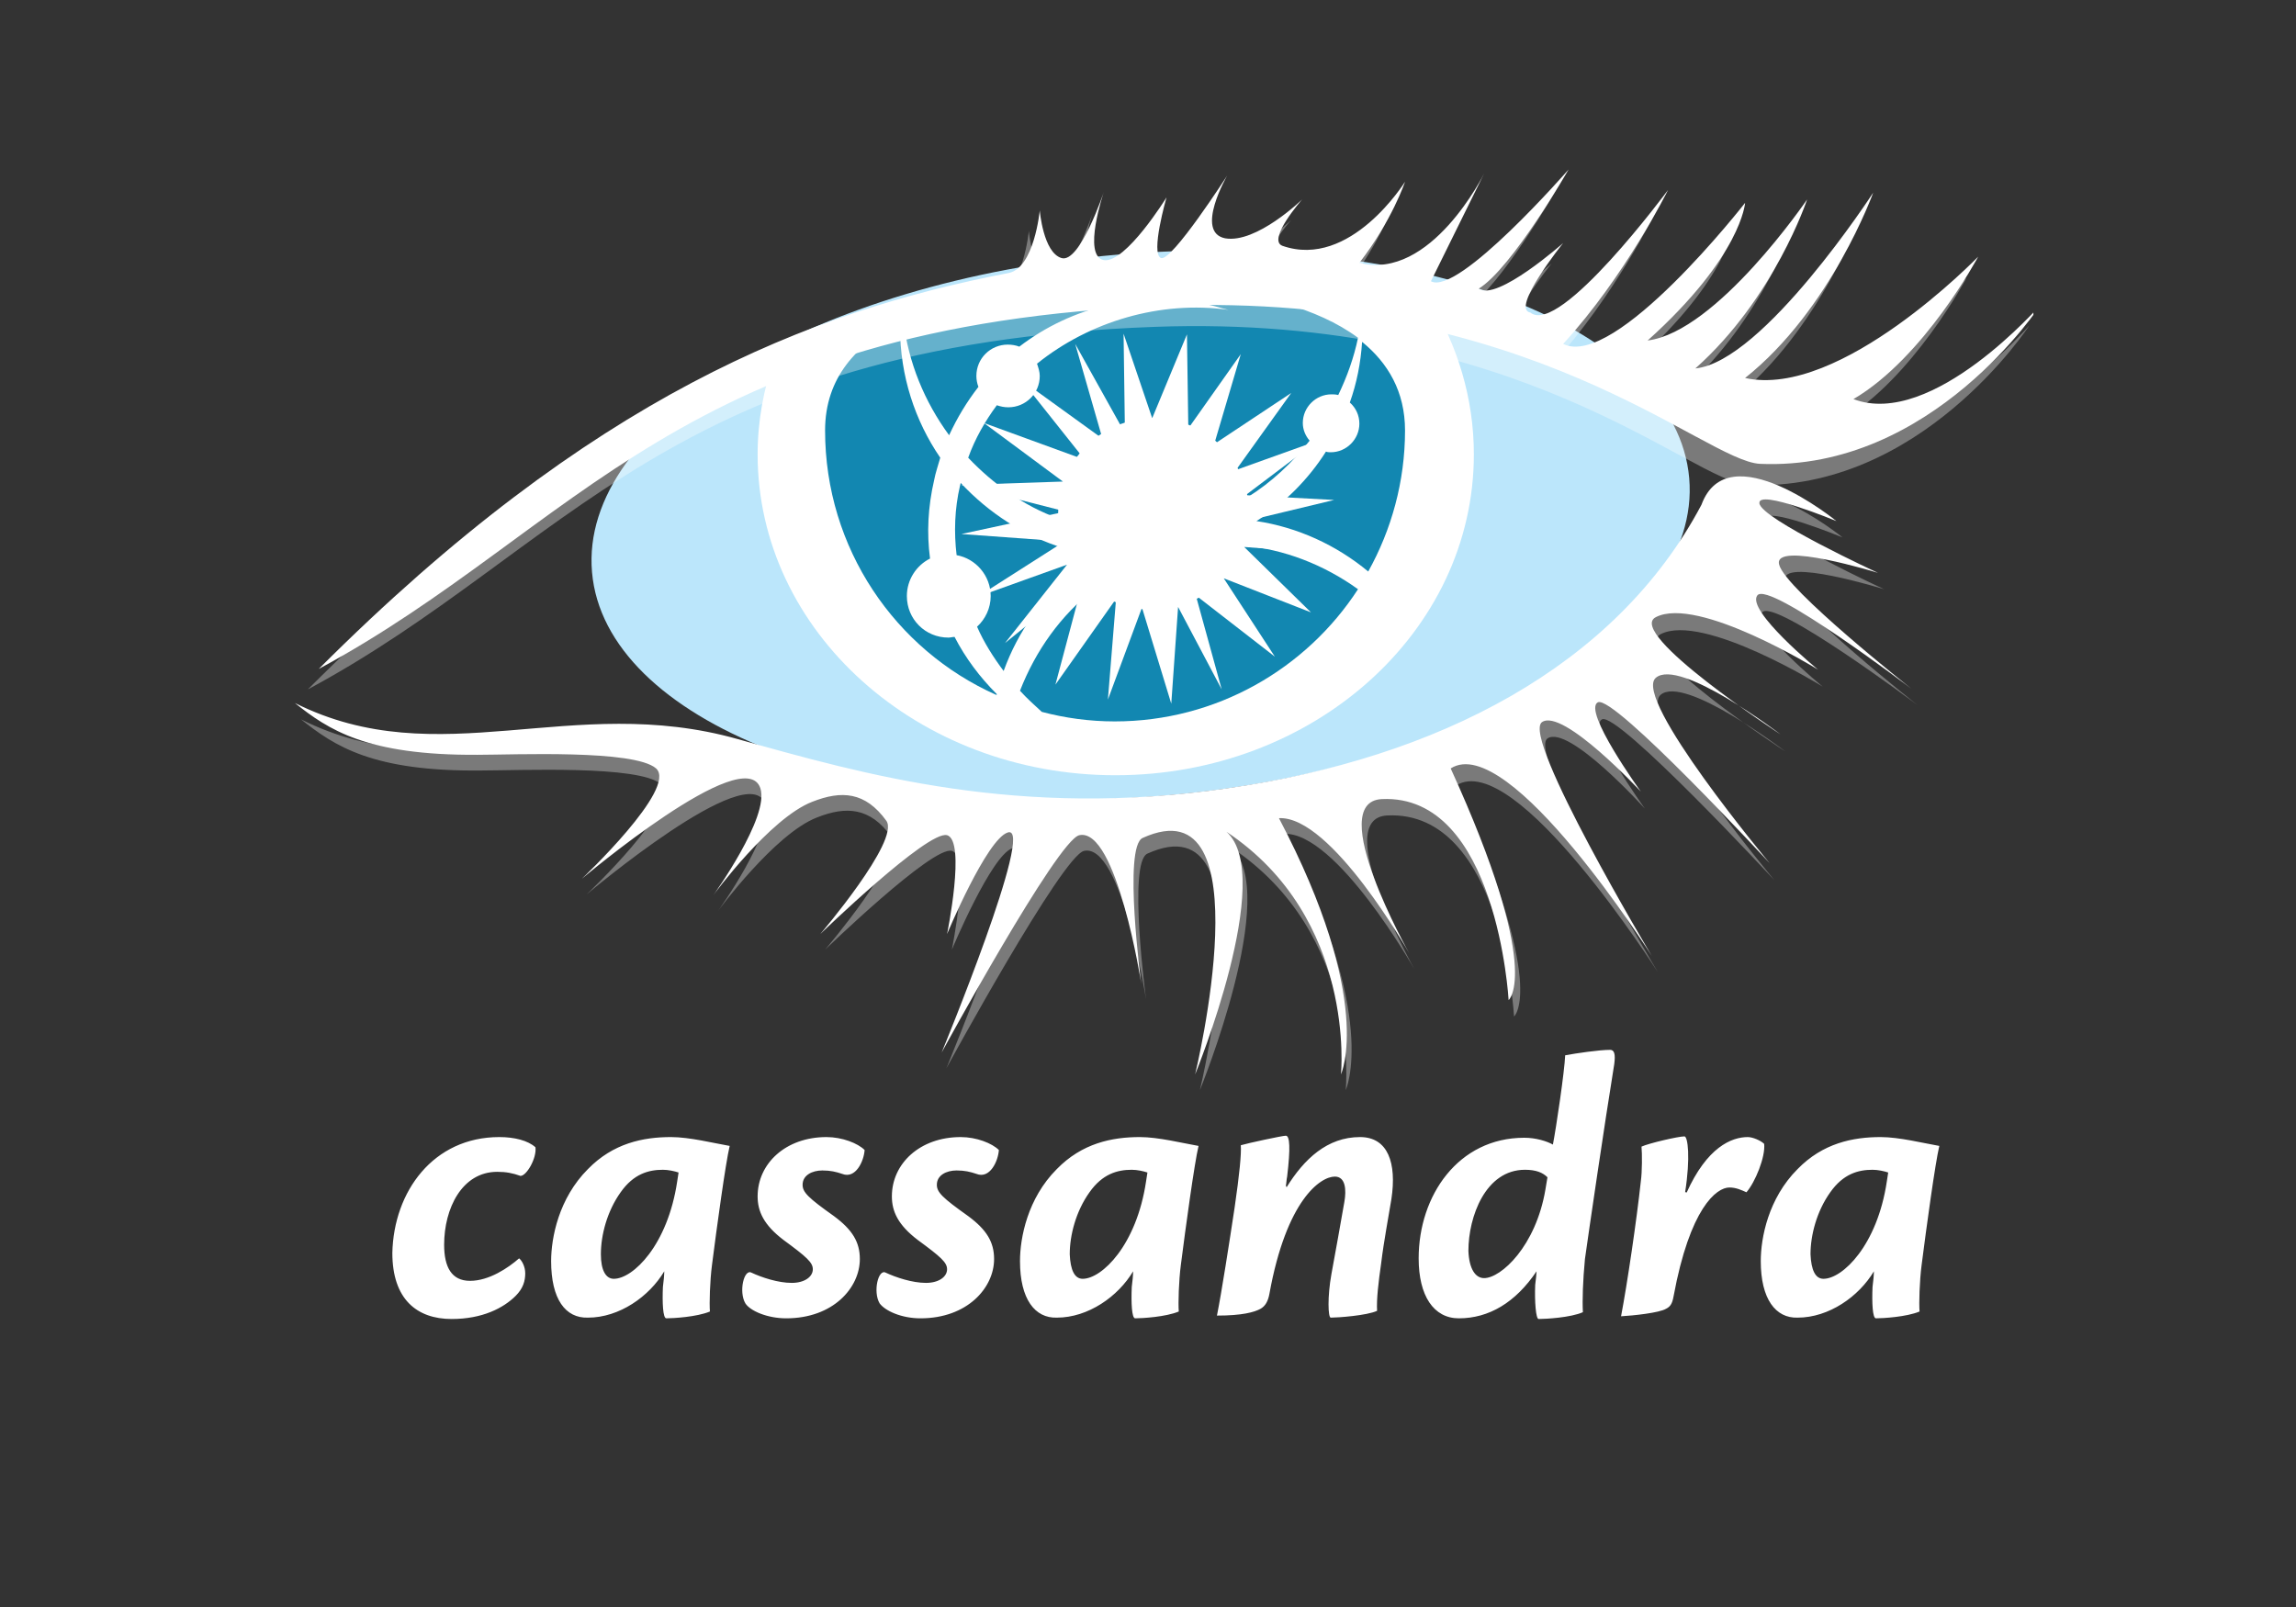 <?xml version="1.0" encoding="utf-8"?>
<svg id="master-artboard" viewBox="0 0 1400 980" version="1.1" xmlns="http://www.w3.org/2000/svg" x="0px" y="0px" style="enable-background:new 0 0 336 235.2;" width="1400px" height="980px"><rect x="0" y="0" width="1400" height="980" fill="#333333" stroke="none"/><g transform="matrix(4.028, 0, 0, 4.028, 127.379, 70.609)"><g id="SvgjsG1008" transform="matrix(0.917,0,0,0.917,12.089,7.923)"><svg xmlns="http://www.w3.org/2000/svg" width="288" height="288" preserveAspectRatio="xMinYMin meet" viewBox="0 0 256 169"><path fill="#ffffff" d="M30.9 142.2c2.2 0 4.2.5 5.3 1.5.2 1.6-1.3 4.2-2.2 4.2-1.1-.4-2.1-.6-3.4-.6-5.2 0-7.8 5.4-7.8 10.7 0 3.3 1.1 5.3 3.8 5.3 2.8 0 5.6-1.9 7.2-3.3.4.3.9 1.2.9 2.2 0 1.1-.3 2.2-1.4 3.3-1.8 1.8-4.9 3.4-9.4 3.4-5.1 0-8.7-2.9-8.7-9.7.2-9 6-17 15.7-17zM47.7 163c2.8 0 7.9-4.9 9.3-14.3.1-.6.1-.7.2-1.3-.6-.2-1.5-.4-2.3-.4-2.1 0-4.3.6-6.2 3.3-2 2.8-2.9 6.3-2.9 9.1 0 2.3.7 3.6 1.9 3.6zm-9.2-2.6c0-3.4 1.1-9.2 5.4-13.5 3.7-3.8 8.1-4.7 12.2-4.7 2.7 0 6.3.9 8.6 1.3-.6 2.5-1.9 12-2.6 17.5-.3 2.3-.4 5.6-.3 6.8-1.9.8-5.4 1-6.4 1-.5 0-.6-2.3-.5-4.6.1-.7.2-1.8.2-2.3-2.2 3.7-6.6 6.8-11.2 6.8-3.3.1-5.4-2.7-5.4-8.3zM78.9 142.2c2.3 0 4.6.9 5.6 1.9-.1 1.6-1.3 4.3-3.3 3.5-.9-.3-1.7-.5-2.9-.5-1.5 0-2.9.7-2.9 2.1 0 1.1.8 1.9 4.6 4.6 2.7 2 3.8 3.8 3.8 6.3 0 4.2-3.9 8.7-10.8 8.7-2.8 0-5.3-1.1-6-2.2-1-1.7-.2-5.1.9-4.5 1.5.7 3.9 1.5 5.9 1.5 1.9 0 3.1-.9 3.1-2 0-1-.9-1.8-4.3-4.3-2.9-2.2-3.8-4.2-3.8-6.4 0-4.8 4.1-8.7 10.1-8.7zM98.6 142.2c2.3 0 4.6.9 5.6 1.9-.1 1.6-1.3 4.3-3.3 3.5-.9-.3-1.7-.5-2.9-.5-1.5 0-2.9.7-2.9 2.1 0 1.1.8 1.9 4.6 4.6 2.7 2 3.8 3.8 3.8 6.3 0 4.2-3.9 8.7-10.8 8.7-2.8 0-5.2-1.1-6-2.2-1-1.7-.2-5.1.9-4.5 1.5.7 3.9 1.5 5.9 1.5 1.9 0 3.1-.9 3.1-2 0-1-.9-1.8-4.3-4.3-2.9-2.2-3.8-4.2-3.8-6.4 0-4.8 4.1-8.7 10.1-8.7zM116.5 163c2.8 0 7.9-4.9 9.3-14.3.1-.6.1-.7.2-1.3-.6-.2-1.5-.4-2.3-.4-2.1 0-4.3.6-6.2 3.3-2 2.8-2.9 6.3-2.9 9.1.1 2.3.7 3.6 1.9 3.6zm-9.2-2.6c0-3.4 1.1-9.2 5.4-13.5 3.7-3.8 8.1-4.7 12.2-4.7 2.7 0 6.3.9 8.6 1.3-.6 2.5-1.9 12-2.6 17.5-.3 2.3-.4 5.6-.3 6.8-1.9.8-5.4 1-6.4 1-.5 0-.6-2.3-.5-4.6.1-.7.2-1.8.2-2.3-2.2 3.7-6.6 6.8-11.2 6.8-3.2.1-5.4-2.7-5.4-8.3zM146.4 149.6c2.6-4.2 6-7.4 10.8-7.4 4.1 0 5.4 3.8 4.6 9.1-.4 2.5-1.1 6.1-1.5 9.4-.4 2.8-.7 5.3-.6 7-1.5.7-5.8 1-6.8 1-.4 0-.5-3.1.1-6.4.5-2.7 1.4-7.7 1.9-10.6.3-1.7.2-3.7-1.4-3.7-2.1 0-7.1 3.4-9.6 17.2-.2 1.1-.6 1.8-1.3 2.2-.9.5-2.7 1-6.4 1 .7-3.5 1.8-10.6 2.6-15.9.7-4.8 1-7.9.9-9.1 1-.3 6.1-1.4 6.6-1.4.6 0 .7 1.8.2 6-.1.4-.1 1-.2 1.4h.1v.2zM175.4 162.9c2.5 0 7.6-4.7 9-13 .1-.5.2-1.3.3-1.8-.7-.7-1.7-1.1-3.3-1.1-5.8 0-8.3 6.9-8.3 11.9.1 2.6 1 4 2.3 4zm-3.7 5.9c-3.7 0-5.9-3.3-5.9-8.8 0-9.2 5.8-17.7 15.5-17.7 1.7 0 3.3.5 4.2 1 .5-2.6 1.7-10.7 1.8-13.1 1.6-.3 5-.8 6.6-.8.6 0 .8.6.6 2.1-1.4 8.6-3.8 25-4.3 28.6-.3 3.1-.4 6.1-.3 7.8-1.8.8-5.5 1-6.5 1-.4 0-.6-2.6-.5-5 .1-.7.2-1.8.2-2-3.1 4.6-7 6.9-11.4 6.9zM205.1 150.4c3-6.7 6.6-8.2 9-8.2.7 0 1.9.5 2.4 1 .2 1.9-1.3 5.6-2.6 7.1-.7-.3-1.5-.7-2.5-.7-1.9 0-5.8 3-8.2 16-.2 1.1-.5 1.5-1.1 1.8-1 .6-4.8 1-6.6 1.1.9-4.7 2.3-14.2 2.9-19.8.2-1.4.2-4.1.1-5.1 1.1-.5 5.4-1.5 6.3-1.5.5 0 .9 3.1.1 8.2h.2v.1zM225.2 163c2.8 0 7.9-4.9 9.3-14.3.1-.6.1-.7.2-1.3-.6-.2-1.5-.4-2.3-.4-2.1 0-4.3.6-6.2 3.3-2 2.8-2.9 6.3-2.9 9.1.1 2.3.7 3.6 1.9 3.6zm-9.2-2.6c0-3.4 1.1-9.2 5.4-13.5 3.7-3.8 8.1-4.7 12.2-4.7 2.7 0 6.3.9 8.6 1.3-.6 2.5-1.9 12-2.6 17.5-.3 2.3-.4 5.6-.3 6.8-1.9.8-5.4 1-6.4 1-.5 0-.6-2.3-.5-4.6.1-.7.2-1.8.2-2.3-2.2 3.7-6.6 6.8-11.2 6.8-3.2.1-5.4-2.7-5.4-8.3z" class="color373535 svgShape"/><path fill="#bbe6fb" d="M205.5 45.5c1.9 21.9-32.6 42.8-77.1 46.6-44.5 3.8-82-10.9-83.9-32.8-1.9-21.9 32.6-42.8 77.1-46.6 44.4-3.8 82 10.8 83.9 32.8" class="colorBBE6FB svgShape"/><path fill="#ffffff" d="M122.8 15.2c-17-.3-36.8 6.5-51.6 12.8-1.5 4.4-2.4 9.1-2.4 14 0 26 23.5 47.1 52.5 47.1s52.6-21 52.6-47.1c0-8.2-2.4-16-6.5-22.7-11.8-1.8-28.1-3.8-44.6-4.1" class="colorFFF svgShape"/><path fill="#ffffff" d="M121.4 15.2c-9.4-.6-25.6 4.3-39.1 9.2-2.1 4.8-3.2 10.1-3.2 15.7 0 22.8 20.7 41.3 42.5 41.3 21.7 0 40.9-18.5 42.5-41.3.5-7.4-2-14.4-5.6-20.4-13.9-2.4-28.7-3.9-37.1-4.5" class="colorFFF svgShape"/><path fill="#ffffff" d="M97.3 37.2c1.2-2.6 2.9-3.8 4.6-5.9-.2-.5-.6-2.2-.6-2.7 0-2.6 2.1-4.6 4.6-4.6.6 0 1.2.1 1.7.3 7.7-5.9 17.8-8.4 28-6.1.9.2 1.8.5 2.7.7-10-1.4-21.4 2.2-29.1 8.4.2.6.9 2.1.9 2.8 0 2.6-1.7 3.2-4.2 3.2-.6 0-1.1-.1-1.7-.3-1.7 2.3-3.9 6.8-4.9 9.6 4.3 3.8 8.1 5.2 13.1 7.1 0-.2.2-.5.2-.7 0-7.7 6.8-14 14.5-14 6.9 0 12.7 5 13.8 11.6 3.5-2.2 6.8-3.9 9.3-7.1-.6-.7-1.2-2.8-1.2-3.8 0-2.3 1.9-4.2 4.2-4.2.3 0 .6 0 1 .1 1.3-2.7 2.3-5.5 2.9-8.4-12.1-9-35.5-7.7-35.5-7.7s-18.6-1-31.2 5.2c.9 5.8 3.3 11.6 6.9 16.5" class="color373535 svgShape"/><path fill="#ffffff" d="M155.1 33.7c.9.8 1.3 1.4 1.7 2.1 1.1 2-1.1 3.9-3.5 3.9-.2 0-.5 0-.7-.1-2.6 4.1-7.2 9.3-11.3 12 6.3 1 12.2 3.5 16.8 7.4 3.4-6.1 6-15 6-22.5 0-5.7-2.5-9.9-6.3-13-.1 3.1-1.8 7.4-2.7 10.2M104.3 72.5c2.1-5.8 7.2-10.2 12.1-14.1-.7-1-1.8-3.4-2.2-4.5-5.9-1.8-11.1-5.2-15.2-9.6 0 .1-.1.3-.1.4-.8 3.4-.9 6.9-.5 10.2 2.8.5 5 3 5 6 0 1.8-1.6 4.3-2.8 5.5 1.2 2.6 2.1 4 3.7 6.1" class="color373535 svgShape"/><path fill="#ffffff" d="M103.9 77.3c-2.5-2.5-4.2-7.4-5.8-10.5-.3 0-.6.1-.9.1-3.4 0-6.9-2.8-6.1-6.1.4-1.8 1.7-3 3.7-4-.5-3.8-.6-9.1.3-13 .2-1.1.8-1.6 1.1-2.7-3.7-5.4-6.1-12.6-6.1-19.7v-.8c-6.3 3.2-11 8.1-11 15.9 0 17.3 10 34.3 24.8 40.9v-.1M140.4 53.4c-1.9 5.4-7.1 9.4-13.2 9.4-3.3 0-6.3-1.1-8.6-3-4.9 3.8-9.4 10.5-11.6 16.4 1 1.1 1.7 2 2.9 3 3.4.9 8.2 0 11.9 0 14.9 0 28.2-6.6 35.8-18.3-5.2-3.6-11.2-7-17.2-7.5" class="color373535 svgShape"/><path fill="#1287b1" d="M96.9 39.2c1.2-2.6 2.6-4.9 4.3-7.1-.2-.5-.3-1.1-.3-1.6 0-2.6 2.1-4.6 4.6-4.6.6 0 1.2.1 1.7.3 7.7-5.9 17.8-8.4 28-6.1.9.2 1.8.5 2.7.7-10-1.4-20.4 1.7-28.1 7.9.2.6.4 1.2.4 1.8 0 2.6-2.1 4.6-4.6 4.6-.6 0-1.1-.1-1.7-.3-1.7 2.3-3.2 4.9-4.2 7.7 3.7 3.9 8.2 7.1 13.2 8.9v-.7c0-7.7 6.3-14 14-14 6.9 0 12.7 5 13.8 11.6 3.5-2.2 6.5-5 9.1-8.3-.6-.7-1-1.6-1-2.6 0-2.3 1.9-4.2 4.2-4.2.3 0 .6 0 1 .1 1.3-2.7 2.3-5.5 2.9-8.4-12.1-9-35.5-7.7-35.5-7.7s-18.6-1-31.2 5.2c.7 6.1 3.1 11.9 6.7 16.8" class="color1287B1 svgShape"/><path fill="#1287b1" d="M155.7 34.4c.9.8 1.4 1.9 1.4 3.1 0 2.3-1.9 4.2-4.2 4.2-.2 0-.5 0-.7-.1-2.6 4.1-6.1 7.6-10.2 10.2 6 .9 11.7 3.5 16.4 7.4 3.4-6.1 5.4-13.2 5.4-20.7 0-5.7-2.5-9.9-6.3-13-.2 3.1-.8 6.1-1.8 8.9M104.9 73.8c2.1-5.8 5.7-10.9 10.6-14.8-.7-1-1.3-2-1.7-3.2-5.9-1.8-11.1-5.2-15.2-9.6 0 .1-.1.3-.1.4-.8 3.4-.9 6.9-.5 10.2 2.8.5 5 3 5 6 0 1.8-.8 3.4-2 4.5 1 2.3 2.4 4.5 3.9 6.5" class="color1287B1 svgShape"/><path fill="#1287b1" d="M103.9 77.2c-2.5-2.5-4.6-5.3-6.2-8.4-.3 0-.6.1-.9.1-3.4 0-6.1-2.7-6.1-6.1 0-2.4 1.4-4.5 3.4-5.5-.5-3.8-.3-7.6.6-11.5.2-1.1.6-2.2.9-3.3-3.7-5.4-5.9-12-5.9-19.1v-.8c-6.3 3.2-11 8.1-11 15.9 0 17.3 10.3 32.2 25.1 38.8.1 0 .1 0 .1-.1M140 55.4c-1.9 5.4-7.1 9.4-13.2 9.4-3.3 0-6.3-1.1-8.6-3-4.9 3.8-8.6 9-10.9 14.9 1 1.1 2.1 2.1 3.2 3.1 3.4.9 7 1.4 10.7 1.4 14.9 0 28.1-7.7 35.7-19.4-5-3.6-10.9-5.9-16.9-6.4" class="color1287B1 svgShape"/><path fill="#ffffff" d="M140.5 51.8l12.9-3.1-13-.7 10.6-8-12 4.3 8.1-11.3-11.3 7.5 3.9-13.2-7.7 10.9-.2-13.8-5.1 12.3-4.2-12.4.2 14.6-7.3-13.1 4 13.9-11.9-8.6 9.3 11.7-14.8-5.4 11.6 8.6-14.9.5 15.3 3.9-15.3 3.3 15.1 1.1-12.7 8.1 13.1-4.7-9.1 11.5 11.5-9.3-4.1 15.4 8.9-12.6-1.2 14.8 5-13.5 4.3 14.1 1-14.2 6.4 12.1-3.8-13.8 11.6 9-7.5-11.5 12.8 5-9.8-9.6 13.1 1-12.8-4.8z" class="colorFFF svgShape"/><path fill="#ffffff" fill-opacity=".35" d="M2.8 76.5C42.9 36.4 74.9 24 104 18.4c3.8-.7 4.6-9.2 4.6-9.2s.5 6.2 3.2 7c2.7.8 6.2-9.7 6.2-9.7s-3.2 9.4 0 10c3.2.5 9.2-9.2 9.2-9.2s-2.4 8.3-.8 8.9c1.6.5 9.7-12.1 9.7-12.1s-4.8 8.3-.3 9.2c4.6.8 11.3-5.7 11.3-5.7s-5.2 5.9-2.9 6.8c10 3.5 18-9.4 18-9.4s-1.9 5.7-6.7 11.9c10.5 2.7 18.3-13.1 18.3-13.1L166 19.6c4 2 20.1-16.6 20.1-16.6s-8.3 14.5-13.2 17.5c2.7 2.2 12.4-6.5 12.4-6.5s-7.8 9.7-4.8 10.2c4.3 3.5 20.2-18 20.2-18s-6.2 12.7-15.3 22.6C193 32.7 212 8.2 212 8.2s-.5 7.8-14.3 20.2c10.2-1.3 23.4-20.7 23.4-20.7s-4.8 14.5-16.4 24.8c10-1 26.1-25.8 26.1-25.8s-6.2 17.2-18.8 27.2c14 3.1 34.2-17.8 34.2-17.8s-7.9 14.8-18.3 20.9c11.6 4.4 27.5-13.9 27.5-13.9s-15.9 24.5-41.2 23.4c-8.3-.4-33.4-25.2-87.2-23.2C55.8 25.9 40.8 56.1 2.8 76.5" class="color373535 svgShape"/><path fill="#ffffff" d="M4.4 73.5C44.5 33.4 76.5 21 105.6 15.4c3.8-.7 4.6-9.2 4.6-9.2s.5 6.2 3.2 7c2.7.8 6.2-9.7 6.2-9.7s-3.2 9.4 0 10c3.2.5 9.2-9.2 9.2-9.2s-2.4 8.3-.8 8.9c1.6.5 9.7-12.1 9.7-12.1s-4.8 8.3-.3 9.2c4.6.8 11.3-5.7 11.3-5.7s-5.2 5.9-2.9 6.8c10 3.5 18-9.4 18-9.4s-1.9 5.7-6.7 11.9C167.6 16.6 175.4.8 175.4.8l-7.8 15.8c4 2.2 20.2-16.4 20.2-16.4s-8.3 14.5-13.2 17.5C177.3 19.6 187 11 187 11s-7.8 9.7-4.8 10.2c4.3 3.5 20.2-18 20.2-18s-6.3 12.7-15.4 22.6c7.6 3.8 26.7-20.7 26.7-20.7s-.5 7.8-14.3 20.2c10.2-1.3 23.4-20.7 23.4-20.7s-4.8 14.5-16.4 24.8c10-1 26.1-25.8 26.1-25.8s-6.2 17.2-18.8 27.2c14 3.1 34.2-17.8 34.2-17.8s-7.9 14.8-18.3 20.9c11.6 4.4 27.5-13.9 27.5-13.9s-15.9 24.5-41.2 23.4c-8.3-.4-33.4-25.2-87.2-23.2C57.5 22.9 42.4 53 4.4 73.5" class="color373535 svgShape"/><path fill="#ffffff" fill-opacity=".35" d="M1.8 80.9c21.2 10.6 40.6-1.6 65 5.3 18.6 5.2 41.2 11.7 71.9 7.2 30.7-4.4 56.9-17.8 69.5-41.6 3.9-10.6 19.8 2.4 19.8 2.4s-11.6-4.8-11.3-2.6c.3 2.3 17.4 10.2 17.4 10.2s-15.5-4.8-14.5-1.2c.9 3.6 19.4 18.2 19.4 18.2S217.9 63 216.2 65.2c-1.8 2.2 8.9 10.9 8.9 10.9s-17.6-10.9-23.8-7.7c-4.5 2.3 18.3 17.2 18.3 17.2s-14.8-11.3-18.3-8.3 16.7 27.2 16.7 27.2-23-24.8-25.3-23.6C190.4 82.1 199 94 199 94s-11.2-12.4-14.3-10.3c-3.1 2.2 16.2 34.3 16.2 34.3S180 85.1 171.3 90.6c13.5 29.7 8.5 33.9 8.5 33.9s-1.7-30.3-18.6-29.5c-8.5.4 4 22.6 4 22.6S153.7 97.3 146 97.7c14.1 26.8 9.1 37.6 9.1 37.6s2.3-22.9-16.8-35.6c7.3 6.5-4.6 35.6-4.6 35.6s10.4-42.9-7.7-34.7c-2.9 1.3-.2 21.4-.2 21.4s-3.6-23-9.1-21.8c-3.2.7-20.2 31.9-20.2 31.9s13.9-33.7 9.7-32.3c-3.1 1-8.9 14.9-8.9 14.9s2.8-13.7 0-14.5c-2.8-.8-18.6 14.5-18.6 14.5s11.7-13.7 9.7-16.6c-3.1-4.3-6.6-4.5-10.9-2.8C71.3 97.7 63 109 63 109s8.3-11.5 6.9-15.7c-2.3-6.9-26.2 13.3-26.2 13.3s14.1-13.3 10.9-16.2c-3.2-2.8-20.8-2-26.2-2-16.1.2-21.7-3.6-26.6-7.5" class="color373535 svgShape"/><path fill="#ffffff" d="M.9 78.5c21.2 10.6 40.6-1.6 65 5.3 18.6 5.2 41.2 11.7 71.9 7.2 30.7-4.4 56.9-17.8 69.5-41.6 3.9-10.6 19.8 2.4 19.8 2.4s-11.6-4.8-11.3-2.6c.3 2.3 17.4 10.2 17.4 10.2s-15.5-4.8-14.5-1.2c.9 3.6 19.4 18.2 19.4 18.2s-20.9-15.9-22.6-13.7c-1.7 2.2 8.9 10.9 8.9 10.9s-17.6-10.9-23.8-7.7c-4.5 2.3 18.3 17.2 18.3 17.2s-14.8-11.3-18.3-8.3 16.7 27.2 16.7 27.2-22.9-24.8-25.2-23.6c-2.3 1.2 6.3 13.1 6.3 13.1S187 79.2 183.9 81.3c-3.1 2.2 16.1 34.3 16.1 34.3s-20.9-33-29.5-27.5c13.6 29.8 8.5 34 8.5 34s-1.7-30.3-18.6-29.5c-8.5.4 4 22.6 4 22.6S153 95 145.3 95.4c14.1 26.8 9.1 37.6 9.1 37.6s2.3-22.9-16.8-35.6c7.3 6.5-4.6 35.6-4.6 35.6s10.4-42.9-7.7-34.7c-2.9 1.3-.2 21.4-.2 21.4s-3.6-23-9.1-21.8c-3.2.7-20.2 31.9-20.2 31.9s13.9-33.7 9.7-32.3c-3.1 1-8.9 14.9-8.9 14.9s2.8-13.7 0-14.5c-2.8-.8-18.6 14.5-18.6 14.5s11.7-13.7 9.7-16.6c-3.1-4.3-6.6-4.5-10.9-2.8-6.2 2.4-14.5 13.7-14.5 13.7s8.3-11.5 6.9-15.7C66.9 84.1 43 104.3 43 104.3S57.1 91 53.9 88.1c-3.2-2.8-20.8-2-26.2-2-16.3.1-21.9-3.7-26.8-7.6" class="color373535 svgShape"/></svg></g></g></svg>
